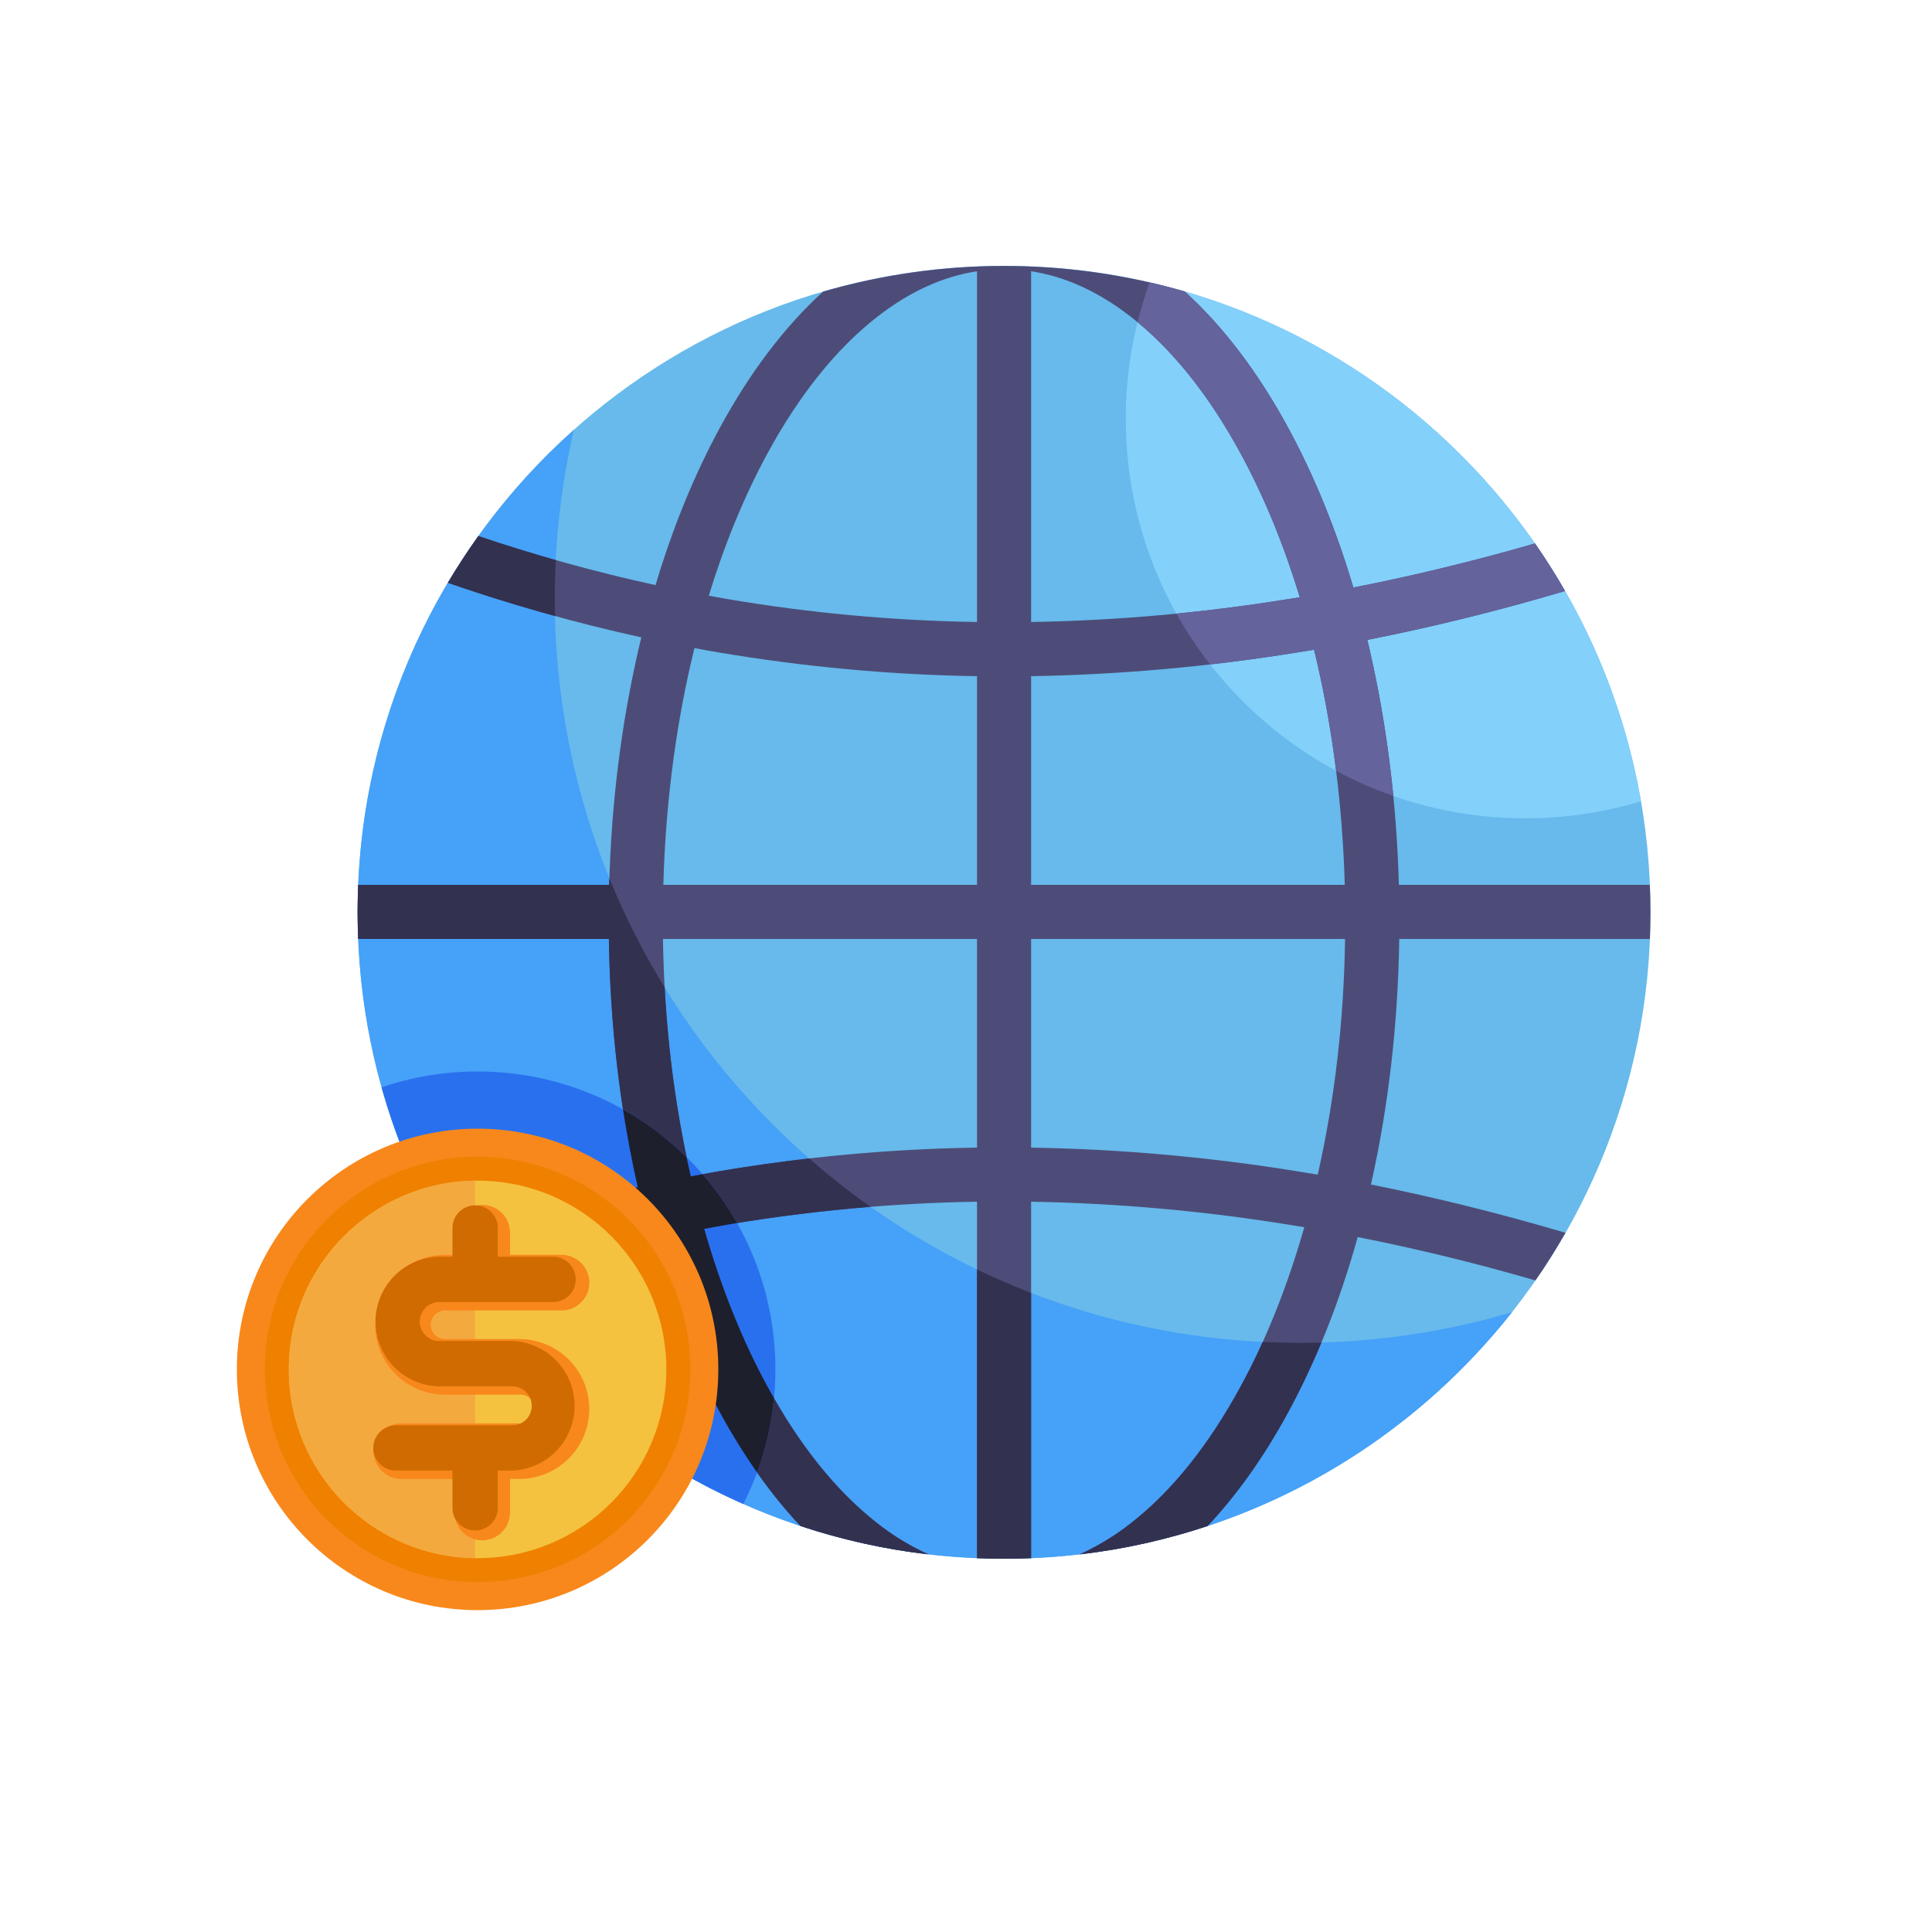 <svg width="150" height="150" viewBox="0 0 150 150" fill="none" xmlns="http://www.w3.org/2000/svg">
<path d="M77.955 121.02C105.674 121.02 128.145 98.549 128.145 70.83C128.145 43.111 105.674 20.64 77.955 20.64C50.236 20.64 27.765 43.111 27.765 70.83C27.765 98.549 50.236 121.02 77.955 121.02Z" fill="#67BAEB"/>
<path d="M127.403 62.212C123.953 42.307 108.788 26.422 89.257 21.922C88.028 25.32 87.401 28.907 87.405 32.52C87.405 49.65 101.288 63.532 118.418 63.532C121.461 63.538 124.489 63.093 127.403 62.212V62.212Z" fill="#83D0FB"/>
<path d="M100.913 104.258C68.97 104.258 43.072 78.368 43.072 46.425C43.073 42.033 43.568 37.656 44.55 33.375C34.252 42.562 27.765 55.943 27.765 70.83C27.765 98.55 50.235 121.02 77.955 121.02C93.953 121.02 108.195 113.535 117.39 101.88C112.04 103.46 106.491 104.261 100.913 104.258V104.258Z" fill="#46A1F8"/>
<path d="M106.343 50.468L106.163 49.68C111.225 48.682 116.363 47.415 121.508 45.885C120.783 44.62 120.005 43.39 119.175 42.195C114.443 43.56 109.725 44.708 105.075 45.615C103.725 41.078 102.03 36.922 100.013 33.21C97.665 28.89 94.972 25.343 91.987 22.635C82.818 19.985 73.085 19.985 63.915 22.635C60.93 25.343 58.237 28.89 55.89 33.21C53.903 36.87 52.23 40.965 50.895 45.428C46.243 44.412 41.651 43.14 37.14 41.617C36.3 42.797 35.51 44.008 34.77 45.248C39.69 46.953 44.706 48.368 49.792 49.485C49.718 49.815 49.635 50.138 49.56 50.468C48.225 56.28 47.468 62.4 47.295 68.7H27.81C27.78 69.405 27.765 70.118 27.765 70.83C27.765 71.543 27.78 72.21 27.81 72.9H47.273C47.37 79.567 48.12 86.04 49.515 92.175C44.511 93.285 39.575 94.682 34.733 96.36C35.472 97.605 36.263 98.815 37.102 99.99C41.514 98.499 46.003 97.25 50.55 96.248C51.938 101.167 53.73 105.66 55.89 109.65C57.765 113.092 59.858 116.047 62.145 118.477C65.376 119.551 68.708 120.29 72.09 120.682C70.671 120.043 69.336 119.232 68.115 118.267C64.942 115.792 62.07 112.222 59.58 107.64C57.608 104.01 55.965 99.907 54.675 95.407L56.505 95.078C62.901 93.998 69.369 93.403 75.855 93.3V120.975C76.552 121.005 77.25 121.02 77.955 121.02C78.66 121.02 79.358 121.005 80.055 120.975V93.3C86.757 93.418 93.441 94.014 100.058 95.085L101.265 95.28C99.968 99.832 98.317 103.98 96.323 107.64C93.84 112.222 90.968 115.792 87.795 118.267C86.571 119.229 85.237 120.039 83.82 120.682C87.199 120.29 90.529 119.551 93.757 118.477C96.045 116.047 98.145 113.092 100.013 109.65C102.21 105.607 104.018 101.047 105.413 96.045C109.973 96.945 114.585 98.07 119.213 99.412C120.045 98.22 120.818 96.983 121.545 95.715C116.483 94.215 111.428 92.963 106.44 91.965C107.805 85.897 108.54 79.493 108.638 72.9H128.1C128.123 72.21 128.138 71.528 128.138 70.83C128.138 70.132 128.123 69.405 128.093 68.7H108.608C108.435 62.4 107.678 56.28 106.343 50.468ZM75.855 89.1C69.133 89.201 62.428 89.815 55.8 90.938L53.633 91.328C52.29 85.478 51.57 79.282 51.472 72.9H75.855V89.1ZM75.855 68.7H51.502C51.667 62.715 52.388 56.91 53.655 51.413C53.737 51.045 53.828 50.678 53.917 50.318C54.54 50.438 55.17 50.55 55.8 50.655C62.429 51.776 69.133 52.393 75.855 52.5V68.7ZM75.855 48.292C69.369 48.193 62.901 47.599 56.505 46.515L55.028 46.252C56.265 42.218 57.788 38.52 59.58 35.212C62.07 30.637 64.942 27.06 68.115 24.593C70.605 22.65 73.2 21.465 75.855 21.06V48.292ZM80.055 21.06C82.703 21.465 85.297 22.65 87.795 24.593C90.968 27.06 93.84 30.637 96.323 35.212C98.138 38.55 99.675 42.285 100.913 46.373L100.058 46.508C93.442 47.582 86.757 48.179 80.055 48.292V21.06ZM80.055 52.5C86.978 52.377 93.883 51.761 100.718 50.655L102.023 50.445C102.098 50.767 102.18 51.09 102.255 51.413C103.515 56.91 104.235 62.715 104.408 68.7H80.055V52.5ZM102.308 91.2L100.718 90.938C93.883 89.83 86.978 89.216 80.055 89.1V72.9H104.43C104.34 79.237 103.628 85.388 102.308 91.2V91.2Z" fill="#4D4C78"/>
<path d="M59.58 107.64C57.608 104.01 55.965 99.907 54.675 95.407L56.505 95.077C60.15 94.462 63.855 93.998 67.59 93.698C65.935 92.529 64.343 91.275 62.82 89.94C60.465 90.21 58.125 90.547 55.8 90.937L53.633 91.327C52.541 86.507 51.863 81.601 51.608 76.665C49.944 73.963 48.507 71.129 47.31 68.19C47.31 68.362 47.303 68.527 47.295 68.7H27.81C27.78 69.405 27.765 70.117 27.765 70.83C27.765 71.542 27.78 72.21 27.81 72.9H47.273C47.37 79.567 48.12 86.04 49.515 92.175C44.511 93.285 39.575 94.682 34.733 96.36C35.472 97.605 36.263 98.815 37.102 99.99C41.514 98.499 46.003 97.25 50.55 96.248C51.938 101.167 53.73 105.66 55.89 109.65C57.765 113.092 59.858 116.047 62.145 118.477C65.376 119.551 68.708 120.29 72.09 120.682C70.671 120.043 69.336 119.232 68.115 118.267C64.942 115.792 62.07 112.222 59.58 107.64Z" fill="#323150"/>
<path d="M43.073 46.425C43.073 45.435 43.103 44.46 43.148 43.485C41.138 42.915 39.128 42.293 37.14 41.618C36.3 42.798 35.51 44.008 34.77 45.248C37.515 46.2 40.298 47.062 43.095 47.828C43.08 47.362 43.073 46.89 43.073 46.425Z" fill="#323150"/>
<path d="M75.855 98.565V120.975C76.552 121.005 77.25 121.02 77.955 121.02C78.66 121.02 79.357 121.005 80.055 120.975V100.38C78.623 99.832 77.228 99.225 75.855 98.565Z" fill="#323150"/>
<path d="M100.913 104.257C99.945 104.257 98.993 104.235 98.04 104.19C97.5 105.382 96.93 106.537 96.323 107.64C93.84 112.222 90.968 115.792 87.795 118.267C86.572 119.229 85.237 120.039 83.82 120.682C87.199 120.29 90.529 119.551 93.758 118.477C96.045 116.047 98.145 113.092 100.013 109.65C100.964 107.89 101.825 106.082 102.593 104.235C102.038 104.25 101.475 104.257 100.913 104.257Z" fill="#323150"/>
<path d="M37.08 83.19C34.544 83.188 32.026 83.604 29.625 84.42C33.697 98.925 44.123 110.775 57.712 116.767C59.354 113.53 60.207 109.95 60.203 106.32C60.203 93.547 49.852 83.19 37.08 83.19Z" fill="#2970EF"/>
<path d="M57.225 94.957C56.462 93.606 55.565 92.335 54.547 91.162L53.633 91.328C53.52 90.832 53.407 90.338 53.303 89.843C51.832 88.389 50.172 87.14 48.367 86.13C48.682 88.175 49.065 90.19 49.515 92.175C44.511 93.285 39.575 94.682 34.733 96.36L34.837 96.532L34.867 96.578C34.972 96.757 35.085 96.938 35.197 97.118C35.205 97.129 35.21 97.142 35.212 97.155C35.453 97.537 35.693 97.912 35.94 98.287C35.95 98.311 35.962 98.334 35.977 98.355C36.083 98.513 36.188 98.662 36.285 98.82L36.375 98.948L36.667 99.375L36.742 99.48L37.102 99.99C41.514 98.499 46.003 97.25 50.55 96.248C51.938 101.168 53.73 105.66 55.89 109.65C56.764 111.26 57.728 112.82 58.778 114.323C59.464 112.467 59.908 110.531 60.097 108.563L59.58 107.64C57.608 104.01 55.965 99.907 54.675 95.407L56.505 95.078L57.225 94.957Z" fill="#1D1F2D"/>
<path d="M37.08 125.01C47.402 125.01 55.77 116.642 55.77 106.32C55.77 95.998 47.402 87.63 37.08 87.63C26.758 87.63 18.39 95.998 18.39 106.32C18.39 116.642 26.758 125.01 37.08 125.01Z" fill="#F8881B"/>
<path d="M37.08 122.835C46.201 122.835 53.595 115.441 53.595 106.32C53.595 97.199 46.201 89.805 37.08 89.805C27.959 89.805 20.565 97.199 20.565 106.32C20.565 115.441 27.959 122.835 37.08 122.835Z" fill="#F08000"/>
<path d="M37.08 120.975C45.174 120.975 51.735 114.414 51.735 106.32C51.735 98.226 45.174 91.665 37.08 91.665C28.986 91.665 22.425 98.226 22.425 106.32C22.425 114.414 28.986 120.975 37.08 120.975Z" fill="#F4C23F"/>
<path d="M36.892 91.665C28.883 91.77 22.425 98.287 22.425 106.32C22.425 114.352 28.883 120.87 36.892 120.967V91.665Z" fill="#F4A93F"/>
<path d="M37.44 119.588C36.869 119.586 36.322 119.358 35.917 118.955C35.513 118.552 35.284 118.006 35.28 117.435V114.825H31.283C30.989 114.842 30.694 114.8 30.418 114.699C30.141 114.598 29.888 114.442 29.674 114.241C29.459 114.039 29.289 113.795 29.172 113.525C29.055 113.254 28.995 112.963 28.995 112.669C28.995 112.374 29.055 112.083 29.172 111.813C29.289 111.543 29.459 111.299 29.674 111.097C29.888 110.895 30.141 110.739 30.418 110.639C30.694 110.538 30.989 110.495 31.283 110.513H40.32C40.474 110.525 40.629 110.506 40.775 110.456C40.921 110.405 41.055 110.325 41.169 110.221C41.282 110.116 41.373 109.989 41.435 109.848C41.497 109.706 41.529 109.553 41.529 109.399C41.529 109.244 41.497 109.092 41.435 108.95C41.373 108.809 41.282 108.682 41.169 108.577C41.055 108.472 40.921 108.392 40.775 108.342C40.629 108.292 40.474 108.272 40.32 108.285H34.553C33.84 108.285 33.133 108.145 32.475 107.872C31.816 107.599 31.217 107.199 30.713 106.695C30.209 106.19 29.809 105.592 29.536 104.933C29.263 104.274 29.123 103.568 29.123 102.855C29.123 102.142 29.263 101.436 29.536 100.777C29.809 100.118 30.209 99.52 30.713 99.016C31.217 98.511 31.816 98.111 32.475 97.838C33.133 97.566 33.84 97.425 34.553 97.425H35.28V95.708C35.28 95.135 35.508 94.585 35.913 94.18C36.318 93.775 36.867 93.548 37.44 93.548C38.013 93.548 38.562 93.775 38.967 94.18C39.373 94.585 39.6 95.135 39.6 95.708V97.425H43.598C43.881 97.425 44.162 97.481 44.424 97.59C44.686 97.698 44.924 97.857 45.125 98.058C45.325 98.258 45.485 98.496 45.593 98.758C45.702 99.021 45.758 99.302 45.758 99.585C45.758 99.869 45.702 100.15 45.593 100.412C45.485 100.674 45.325 100.912 45.125 101.112C44.924 101.313 44.686 101.472 44.424 101.581C44.162 101.689 43.881 101.745 43.598 101.745H34.553C34.407 101.745 34.263 101.774 34.128 101.83C33.993 101.885 33.871 101.967 33.768 102.07C33.665 102.173 33.583 102.296 33.527 102.43C33.471 102.565 33.443 102.709 33.443 102.855C33.443 103.001 33.471 103.145 33.527 103.28C33.583 103.415 33.665 103.537 33.768 103.64C33.871 103.743 33.993 103.825 34.128 103.881C34.263 103.936 34.407 103.965 34.553 103.965H40.32C41.76 103.965 43.141 104.537 44.16 105.556C45.178 106.574 45.75 107.955 45.75 109.395C45.75 110.835 45.178 112.216 44.16 113.235C43.141 114.253 41.76 114.825 40.32 114.825H39.6V117.435C39.598 118.007 39.37 118.554 38.965 118.958C38.56 119.361 38.012 119.588 37.44 119.588V119.588Z" fill="#F8881B"/>
<path d="M39.772 104.115H33.997C33.615 104.088 33.257 103.917 32.996 103.637C32.734 103.356 32.589 102.987 32.589 102.604C32.589 102.22 32.734 101.851 32.996 101.571C33.257 101.29 33.615 101.12 33.997 101.093H43.05C43.496 101.063 43.915 100.865 44.221 100.539C44.527 100.212 44.697 99.781 44.697 99.334C44.697 98.886 44.527 98.456 44.221 98.129C43.915 97.802 43.496 97.604 43.05 97.575H38.647V95.46C38.663 95.219 38.629 94.978 38.548 94.751C38.467 94.524 38.34 94.316 38.175 94.14C38.01 93.964 37.811 93.824 37.59 93.728C37.368 93.632 37.13 93.583 36.889 93.583C36.648 93.583 36.409 93.632 36.188 93.728C35.966 93.824 35.767 93.964 35.602 94.14C35.438 94.316 35.31 94.524 35.229 94.751C35.148 94.978 35.114 95.219 35.13 95.46V97.575H33.997C32.697 97.625 31.467 98.177 30.565 99.115C29.663 100.052 29.159 101.303 29.159 102.604C29.159 103.905 29.663 105.155 30.565 106.093C31.467 107.031 32.697 107.582 33.997 107.633H39.772C40.174 107.633 40.559 107.792 40.844 108.076C41.128 108.36 41.287 108.746 41.287 109.148C41.287 109.549 41.128 109.935 40.844 110.219C40.559 110.503 40.174 110.663 39.772 110.663H30.735C30.269 110.663 29.823 110.847 29.494 111.177C29.165 111.506 28.98 111.952 28.98 112.418C28.98 112.883 29.165 113.329 29.494 113.659C29.823 113.988 30.269 114.173 30.735 114.173H35.13V117.18C35.159 117.627 35.357 118.045 35.684 118.351C36.01 118.657 36.441 118.828 36.889 118.828C37.336 118.828 37.767 118.657 38.094 118.351C38.42 118.045 38.618 117.627 38.647 117.18V114.173H39.772C41.072 114.122 42.303 113.571 43.205 112.633C44.107 111.695 44.611 110.445 44.611 109.144C44.611 107.843 44.107 106.592 43.205 105.655C42.303 104.717 41.072 104.165 39.772 104.115Z" fill="#CF6B00"/>
<path d="M105.075 45.615C103.725 41.078 102.03 36.923 100.013 33.21C97.665 28.89 94.973 25.343 91.988 22.635C91.088 22.373 90.18 22.14 89.258 21.93C88.898 22.935 88.583 23.963 88.32 25.013C91.283 27.465 93.975 30.893 96.323 35.213C98.138 38.55 99.675 42.285 100.913 46.373L100.058 46.508C97.143 46.978 94.235 47.355 91.335 47.64C92.104 49.023 92.982 50.342 93.96 51.585C96.21 51.33 98.468 51.023 100.718 50.655L102.023 50.445C102.098 50.768 102.18 51.09 102.255 51.413C102.893 54.195 103.387 57.009 103.733 59.843C105.161 60.612 106.648 61.267 108.18 61.8C107.811 57.987 107.198 54.202 106.343 50.468L106.163 49.68C111.225 48.683 116.363 47.415 121.508 45.885C120.783 44.62 120.005 43.39 119.175 42.195C114.443 43.56 109.725 44.708 105.075 45.615Z" fill="#64639C"/>
</svg>
